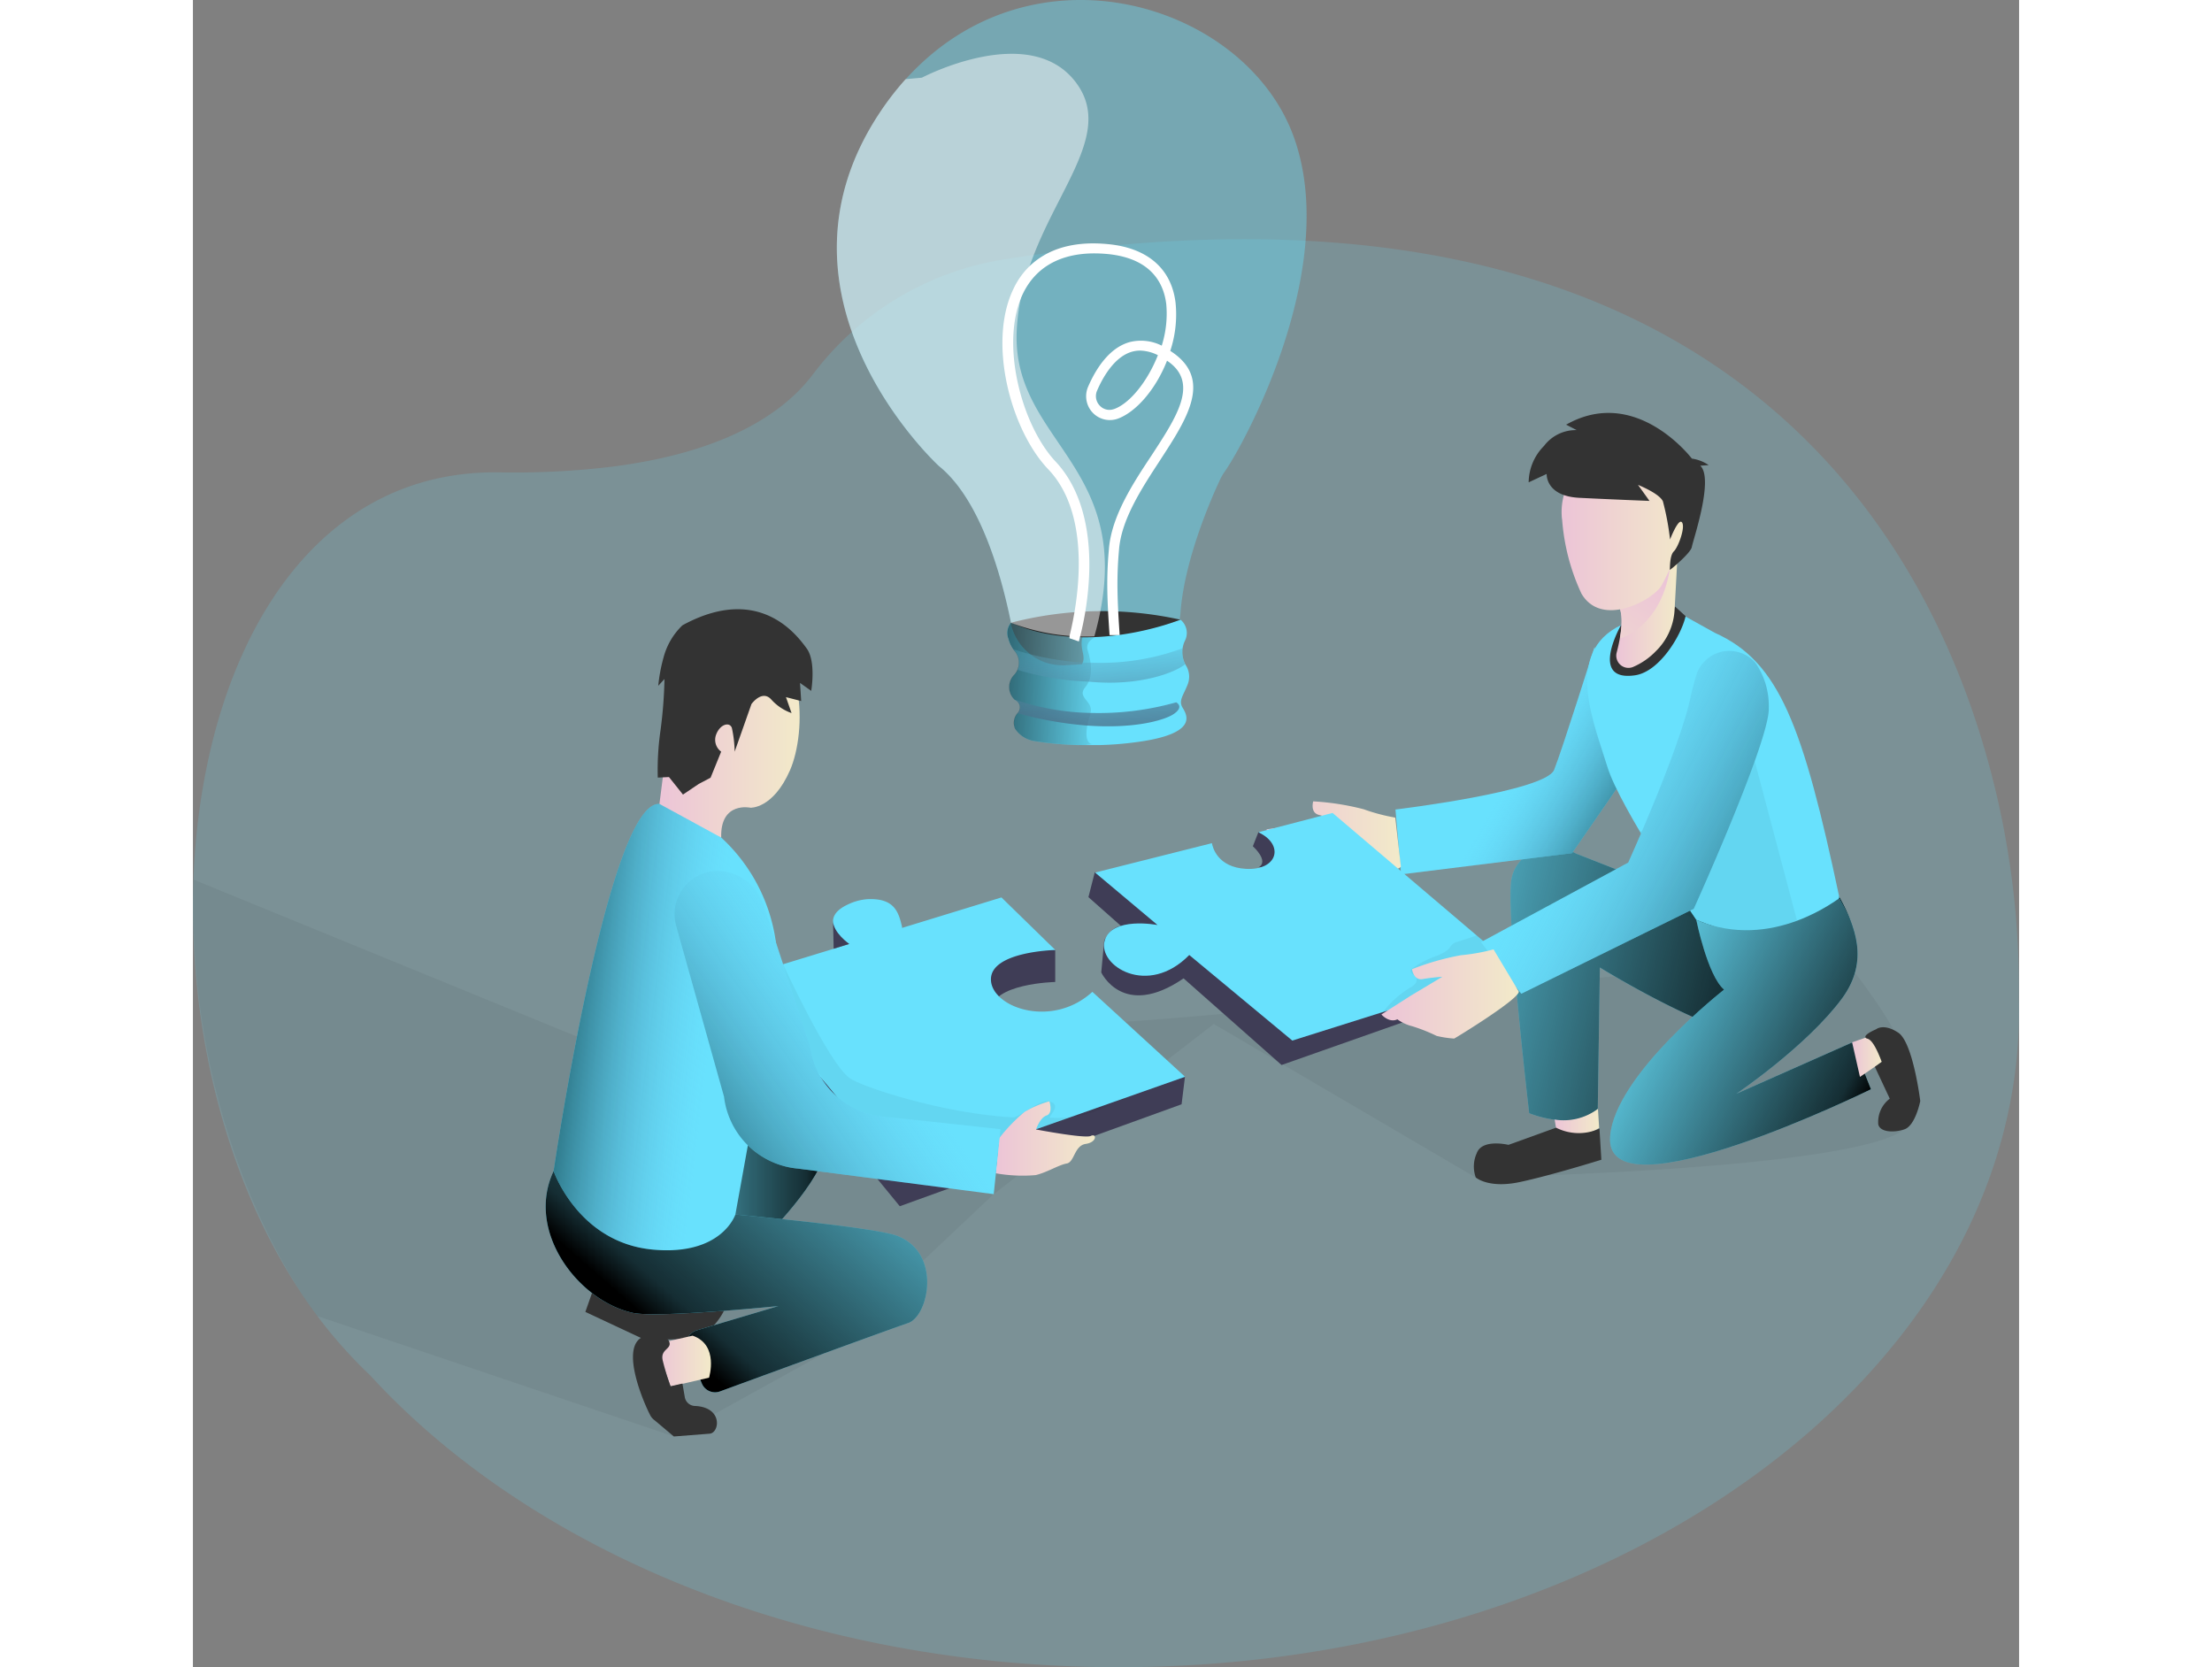 <svg data-name="Layer 1" xmlns="http://www.w3.org/2000/svg" xmlns:xlink="http://www.w3.org/1999/xlink" viewBox="0 0 652.17 595.39" width="406" height="306" class="illustration styles_illustrationTablet__1DWOa"><rect x="0" y="0" width="652.17" height="595.39" fill="#808080" stroke="none"/><defs><linearGradient id="a" x1="236.31" y1="175.86" x2="311.94" y2="175.86" gradientTransform="matrix(1 0 0 -1 -85.91 596)" gradientUnits="userSpaceOnUse"><stop offset="0" stop-opacity="0"/><stop offset=".91" stop-opacity=".8"/><stop offset="1"/></linearGradient><linearGradient id="e" x1="341.62" y1="223.05" x2="252.55" y2="121.26" xlink:href="#a"/><linearGradient id="f" x1="501.73" y1="268.86" x2="645.34" y2="235.75" xlink:href="#a"/><linearGradient id="c" x1="618" y1="285.86" x2="557.65" y2="320.99" gradientTransform="matrix(1 0 0 -1 -85.91 596)" gradientUnits="userSpaceOnUse"><stop offset=".36" stop-color="#00272e"/><stop offset="1" stop-color="#69b9eb" stop-opacity="0"/></linearGradient><linearGradient id="b" x1="594.28" y1="376.59" x2="616.04" y2="376.59" gradientTransform="matrix(1 0 0 -1 -85.91 596)" gradientUnits="userSpaceOnUse"><stop offset="0" stop-color="#ecc4d7"/><stop offset=".42" stop-color="#efd4d1"/><stop offset="1" stop-color="#f2eac9"/></linearGradient><linearGradient id="g" x1="608.59" y1="392.36" x2="570.22" y2="328.52" xlink:href="#b"/><linearGradient id="h" x1="574.69" y1="406.81" x2="620.78" y2="406.81" xlink:href="#b"/><linearGradient id="i" x1="469.29" y1="295.43" x2="517.27" y2="295.43" xlink:href="#b"/><linearGradient id="j" x1="593.34" y1="248.39" x2="685" y2="204.6" xlink:href="#a"/><linearGradient id="k" x1="592.55" y1="218.82" x2="603.28" y2="218.82" gradientTransform="matrix(1 0 0 -1 -.01 595.99)" xlink:href="#b"/><linearGradient id="l" x1="572.21" y1="195.3" x2="588.12" y2="195.3" xlink:href="#b"/><linearGradient id="m" x1="689.7" y1="255.39" x2="578.94" y2="312.68" xlink:href="#c"/><linearGradient id="n" x1="510.36" y1="241.02" x2="559.44" y2="241.02" xlink:href="#b"/><linearGradient id="o" x1="372.6" y1="189.41" x2="408.05" y2="189.41" xlink:href="#b"/><linearGradient id="p" x1="188.42" y1="236.88" x2="270.92" y2="226.95" xlink:href="#c"/><linearGradient id="q" x1="252.52" y1="333.49" x2="302.6" y2="333.49" xlink:href="#b"/><linearGradient id="r" x1="224.92" y1="160.62" x2="328.3" y2="232.93" xlink:href="#c"/><linearGradient id="s" x1="251.27" y1="109.91" x2="270.92" y2="109.91" xlink:href="#b"/><linearGradient id="t" x1="413.15" y1="350.9" x2="352.71" y2="353.1" xlink:href="#a"/><linearGradient id="d" x1="406.57" y1="378.35" x2="413.36" y2="278.53" gradientTransform="matrix(1 0 0 -1 -85.91 596)" gradientUnits="userSpaceOnUse"><stop offset="0" stop-color="#68e1fd" stop-opacity="0"/><stop offset=".02" stop-color="#66daf6" stop-opacity=".04"/><stop offset=".18" stop-color="#58a1bc" stop-opacity=".39"/><stop offset=".35" stop-color="#4d758f" stop-opacity=".66"/><stop offset=".53" stop-color="#45566f" stop-opacity=".85"/><stop offset=".73" stop-color="#40435c" stop-opacity=".96"/><stop offset=".99" stop-color="#3f3d56"/></linearGradient><linearGradient id="u" x1="408.45" y1="378.47" x2="415.24" y2="278.66" xlink:href="#d"/></defs><path d="M652.17 360.76a173.49 173.49 0 01-4.21 38c-24.88 111.52-157.5 196.63-317.33 196.63-65.94 0-127.24-14.49-178.25-39.33-35.2-17.14-65.51-39.21-89.06-64.87a169.14 169.14 0 01-26.24-31.84C-30.55 354.4-5.19 167.13 109.23 168.69a288.94 288.94 0 0040.85-2.09c32.15-4.15 51.65-13.87 63.46-24.41a60.07 60.07 0 007.89-8.52 106.13 106.13 0 0167.65-40.93c238.66-38.23 325.57 80.75 352.51 181a302.48 302.48 0 0110.49 82.95c.07 1.35.09 2.71.09 4.07z" fill="#68e1fd" opacity=".18" style="isolation:isolate"/><path d="M171.77 512.99l-127.34-43S-2.43 411.86.18 314.1l189.5 77.57s82.4-23.68 131.49-26.05 266.72-25.22 266.72-25.22 42 48.15 23.32 62.88-153.13 17.21-153.13 17.21l-93.5-54.8-78.59 60.76-60 56.54z" fill="#000405" opacity=".05" style="isolation:isolate"/><path d="M380.53 297.13l-2 5.08s6 5.31 2 7.59c0 0 20.82-1.29 0-12.67z" fill="#3f3d56"/><path d="M142.57 461.64l-2.42 6.86 19.84 9.29s18.44 2.32 24.11-2.54a24.33 24.33 0 007.25-11.37z" fill="#333"/><path d="M194.6 397.28s23.38-.41 30.22 8.08-17.74 33.63-17.74 33.63l-56.69 4z" fill="#68e1fd"/><path d="M194.61 397.29s23.38-.41 30.22 8.08S207.09 439 207.09 439l-56.69 4z" transform="translate(-.01 -.01)" fill="url(#a)"/><path d="M193.76 433.73s49.12 4.43 57.66 7.58c16.14 6.07 11.34 28.75 4 31.17-6.09 2.05-52.41 19-67.22 24.43a5.1 5.1 0 01-6.43-2.81l-5.08-12.11a5.13 5.13 0 013.25-6.9l29.14-8.67s-43.26 4.36-52 2.42c-19.35-4.24-38.43-29-28.27-50.62s64.95 15.51 64.95 15.51z" fill="#68e1fd"/><path d="M193.77 433.74s49.12 4.43 57.66 7.58c16.14 6.07 11.34 28.75 4 31.17-6.09 2.05-52.41 19-67.22 24.43a5.1 5.1 0 01-6.43-2.81L176.7 482a5.13 5.13 0 013.25-6.9l29.14-8.67s-43.26 4.36-52 2.42c-19.35-4.24-38.43-29-28.27-50.62s64.95 15.51 64.95 15.51z" transform="translate(-.01 -.01)" fill="url(#e)"/><path d="M322.08 311.5l-2.27 8.88 11.64 10.31s-3.33 0-6 5.2l-1.06 11.37s7.82 16.92 29.4 2.13l35 30.94 77.63-27.34 1.66-10.58z" fill="#3f3d56"/><path d="M532.54 319.99l-38.62-15.17a16.94 16.94 0 00-15.68-.46 13.21 13.21 0 00-7.55 11.38c-1.33 14.6 6.53 81.8 6.53 81.8a39.43 39.43 0 009 2.31 18.86 18.86 0 0015.49-3.79l.75-50.55s43.53 26.89 59.06 24.65c17.38-2.5 45.34-16.76 26.45-49.83s-55.43-.34-55.43-.34z" fill="#68e1fd"/><path d="M532.55 320l-38.62-15.17a16.94 16.94 0 00-15.68-.46 13.21 13.21 0 00-7.55 11.38c-1.33 14.6 6.53 81.8 6.53 81.8a39.43 39.43 0 009 2.31 18.86 18.86 0 0015.49-3.79l.75-50.55s43.53 26.89 59.06 24.65c17.38-2.5 45.34-16.76 26.45-49.83s-55.43-.34-55.43-.34z" transform="translate(-.01 -.01)" fill="url(#f)"/><path d="M500.54 231.07s-11.34 36.1-14.4 43.84-56.68 14.18-56.68 14.18l2 23.17 61.06-7.58 18.36-26.55z" fill="#68e1fd"/><path d="M500.55 231.08s-11.34 36.1-14.4 43.84-56.68 14.18-56.68 14.18l2 23.17 61.06-7.58 18.36-26.55z" transform="translate(-.01 -.01)" opacity=".61" fill="url(#c)" style="isolation:isolate"/><path d="M531.08 219.09l12.43 6.9c23.09 10.31 31.48 33.26 44.48 94.5 0 0-10.92 24.42-51.12 8 0 0-27.28-39.86-31.78-54.8s-15.83-40.65 5-50.48 20.99-4.12 20.99-4.12z" fill="#68e1fd"/><path d="M557.73 271.67l15.14 57.13s-15.45 9.42-36.1-.34-13.34-19.47-20-31.33l20.23-11z" fill="#000405" opacity=".05" style="isolation:isolate"/><path d="M529.33 216.62a14.1 14.1 0 01-18.73 6.88l-.58-.28s-11.68 20.37 5 17.94c8.84-1.29 16.58-14.45 18.06-21.12z" fill="#333"/><path d="M530.09 200.29c0 .23-.53 10.28-.94 17.52a22.26 22.26 0 01-6.73 14.79 24.74 24.74 0 01-8.24 5.65 4.33 4.33 0 01-4.44-.87 4.38 4.38 0 01-1.26-4.37c.4-1.51.8-3.25 1.12-5.07.66-3.78 1-7.87-.07-10.76a3 3 0 00-.11-.32c-.6-1.49 0-3.12 1.41-4.76 1.94-2.3 5.34-4.63 8.74-6.6a106 106 0 0110.52-5.21z" transform="translate(-.01 -.01)" fill="url(#b)"/><path d="M511.83 227.17a8.91 8.91 0 01-2.19.77c.66-3.78 1-7.87-.07-10.76l1.3-5.08 1-3.78 7.78-2.82 7.87-2.85c-1.96 13.98-9.43 21.59-15.69 24.52z" transform="translate(-.01 -.01)" fill="url(#g)"/><path d="M509.84 160.47a22.37 22.37 0 00-21 23.62c0 .57.09 1.14.17 1.71a75.7 75.7 0 006.88 26.2c7.29 12.44 25.69 2.2 28.6-2.92s13.91-28.29 9.3-34.88c-3.05-4.48-12.01-14.2-23.95-13.73z" transform="translate(-.01 -.01)" fill="url(#h)"/><path d="M490.41 151.66l3.78 1.94a14.22 14.22 0 00-11.68 5.65 18.72 18.72 0 00-5.48 13l6.43-3s-.49 7.92 11.67 8.53 25.05 1.1 25.05 1.1l-4.1-5.72s7.55 3 8.88 5.84a93.13 93.13 0 012.56 13.66s3-7.82 4.27-6.11-1.32 8.8-2.91 10.35-1.32 6.22-1.47 6.6 7.56-6 7.9-8.19 8-24.38 3-29l3-.22a14.2 14.2 0 00-6-2.32s-19.89-26.29-44.9-12.11z" fill="#333"/><path d="M429.4 292a68.05 68.05 0 01-11.31-3 92 92 0 00-18-2.81s-1.17 4 2 4.82 6.8 2.16 6.8 2.16l-13.22 1.33-12.24 1.67s1.17 4 4.46 4a15 15 0 003.77 4.47 60.42 60.42 0 016.46 6.83 37.2 37.2 0 005.29 3.49c.68 0 26.45-3 28-5.46z" transform="translate(-.01 -.01)" fill="url(#i)"/><path d="M536.89 328.49s4 19.91 9.93 24.92c0 0-38.88 30.34-40.69 52.29-2.53 30.34 93.14-16.71 93.14-16.71l-6.62-16.76-41.48 18.39s25.24-17.06 37.82-34.13c9.86-13.54 4.5-26-1-35.68-.1-.32-23.91 19.36-51.1 7.68z" fill="#68e1fd"/><path d="M536.9 328.5s4 19.91 9.93 24.92c0 0-38.88 30.34-40.69 52.29-2.53 30.34 93.14-16.71 93.14-16.71l-6.62-16.76-41.48 18.39s25.24-17.06 37.82-34.13c9.86-13.54 4.5-26-1-35.68-.1-.32-23.91 19.36-51.1 7.68z" transform="translate(-.01 -.01)" fill="url(#j)"/><path fill="url(#k)" d="M592.54 372.22l7.18-2.47 3.55 9.41-7.93 5.42-2.8-12.36z"/><path d="M487 404l-.68-4.17a20.47 20.47 0 0015.47-3.83l.42 6.83A16.42 16.42 0 01487 404z" transform="translate(-.01 -.01)" fill="url(#l)"/><path d="M486.82 402.71l-17 6.14s-9.45-2.31-11.34 3a11.44 11.44 0 00-.34 8.64s4.46 4 15.57 1.67 29.28-8 29.28-8l-.68-11.11a17.83 17.83 0 01-15.49-.34zm114.26-35.12s-4.27 1.75-3.78 2.88 2-1.36 5.82 8.73l-2.45 1.79 5.32 11.37a10.42 10.42 0 00-4.11 9.14c.53 2.77 5.44 3.15 9.37 1.79s5.63-10.09 5.63-10.09-2.57-20.93-7.86-24.42-7.94-1.19-7.94-1.19z" fill="#333"/><path d="M472.88 346.32l-80.26 25.29-36.8-30.56c-14.83 15.16-32.68 3.79-30.23-5.06s18.9-5.65 18.9-5.65l-22.3-18.73 41.72-10.5c.26 1.47 2 8.6 12.13 9.17 11.33.65 13.9-8.57 4.49-13.08l26.46-6.89z" fill="#68e1fd"/><path d="M451.44 336.39a4.78 4.78 0 00-1.53.72 8.22 8.22 0 00-1.14 1.36c-1.48 1.84-3.89 2.57-6.08 3.44a33.54 33.54 0 00-7 3.78 1.71 1.71 0 00-.73.82c-.33 1.07 1.33 1.6 1.89 2.57a2.07 2.07 0 01-.34 2.23 6.63 6.63 0 01-1.89 1.44 34.85 34.85 0 00-9.8 8.94 240.3 240.3 0 0137.7-15.7 7.67 7.67 0 002.79-1.34 2.55 2.55 0 00.85-2.79c-.22-.49.55-.62.15-1-1.95-1.74-5.23-4.65-7.84-6.78.04.02-4.98 1.63-7.03 2.31z" fill="#000405" opacity=".05" style="isolation:isolate"/><path d="M558.08 236.8a12.33 12.33 0 00-21.15 4.25c-.72 2.31-1.48 5.08-2.23 8.49-4 18.43-22.11 58.51-22.11 58.51l-52.6 28.41 14.4 18.43 61.6-30.34s27.28-60.26 26.79-71.75a27 27 0 00-4.7-16z" fill="#68e1fd"/><path d="M558.09 236.81a12.33 12.33 0 00-21.15 4.25c-.72 2.31-1.48 5.08-2.23 8.49-4 18.43-22.11 58.51-22.11 58.51L460 336.47l14.4 18.43 61.6-30.34s27.28-60.26 26.79-71.75a27 27 0 00-4.7-16z" transform="translate(-.01 -.01)" opacity=".61" fill="url(#m)" style="isolation:isolate"/><path d="M464.5 339.05a69.14 69.14 0 01-11.6 2.08 92.81 92.81 0 00-17.53 5s.6 4.1 3.78 3.53 7.06-.83 7.06-.83l-11.33 6.79-10.43 6.67s2.72 3.15 5.7 1.74a15.27 15.27 0 005.33 2.47 61.39 61.39 0 018.69 3.45 37 37 0 006.27.95c.61-.27 22.94-13.92 23.09-16.76z" transform="translate(-.01 -.01)" fill="url(#n)"/><path d="M288.75 331.72l19.2 7.58v11.38s-23 .49-23 10.46 21.69 17.79 36.23 4.48l33.1 19-1.2 9.74-100.64 36.41-57.66-70.35v-11.37z" fill="#3f3d56"/><path d="M288.75 320.49l19.24 18.77s-23 .5-23 10.47 21.69 17.79 36.23 4.47l33.1 30.34-100.82 35.54-58.72-70.84 39.56-12.1s-12.58-8.46-.49-14.11a19.31 19.31 0 017.14-1.93c9.49-.38 11 4.51 12.25 9.86v.42z" fill="#68e1fd"/><path d="M210.77 344.35s16 34.78 23.61 40.55c4.24 3.22 33.55 12.78 58.44 14.13 2.33.13 9.61-6.62 13.05-5.73 5 1.31-.91 5.8.25 5.86 15 .71 23.31-5.86 23.31-5.86l-79 28.52-52.93-75.9z" fill="#000405" opacity=".05" style="isolation:isolate"/><path d="M287.86 406.62a58.83 58.83 0 019.14-9.52 35.91 35.91 0 018.88-3.79s1.4 4.25-1 5.05-3.78 5-3.78 5 17.46 3.34 19.57 2.31 2.31 2.24-1.81 2.85-4 6.52-6.8 7-6.95 3.15-11.07 4.14a54.41 54.41 0 01-14.3-.66z" transform="translate(-.01 -.01)" fill="url(#o)"/><path d="M207.74 356.14a62.21 62.21 0 00-28.45-64.15 29.47 29.47 0 00-12.69-4.89c-18.29-1.06-37.79 131.1-37.79 131.1s8.81 25.6 35.48 28.06c24.64 2.28 29.44-12.55 29.44-12.55z" fill="#68e1fd"/><path d="M207.75 356.15A62.21 62.21 0 00179.3 292a29.47 29.47 0 00-12.69-4.89c-18.29-1.06-37.79 131.1-37.79 131.1s8.81 25.6 35.48 28.06c24.64 2.28 29.44-12.55 29.44-12.55z" transform="translate(-.01 -.01)" opacity=".61" fill="url(#p)" style="isolation:isolate"/><path d="M166.61 287.09s2.68-19.94 3.78-32.91 5.36-30.34 27.13-28.07 21.76 35.2 15.71 49-14.09 13.35-14.09 13.35-10.84-2.39-10.47 10.66z" transform="translate(-.01 -.01)" fill="url(#q)"/><path d="M174.83 223.3a24.54 24.54 0 00-6.65 11.11 59.5 59.5 0 00-2 10.5l2.23-2.42a163 163 0 01-1.4 18.2 98.7 98.7 0 00-1 17l4-.19 5 6.26 5.63-3.8 4.23-2.23 3.78-9.3a5.24 5.24 0 01-1.81-6.06c1.4-3.79 4.83-4.67 5.63-2.43a43.27 43.27 0 011 8.49l6-17s3.78-5.28 7.07-1.63a17.53 17.53 0 007.25 4.85l-2-5.69 5.44 1.4-.42-6.48 4 2.84s1.81-10.5-1.63-15.17-16.91-23.23-44.35-8.25z" fill="#333"/><path d="M288.41 403.24l-44.54-4.82a29.32 29.32 0 01-23.51-24.8l-16.47-50.25a17.71 17.71 0 00-14.21-12.17 15.41 15.41 0 00-17 19.8l17 60.67a29.28 29.28 0 0026.45 25.67l69.86 9.11z" fill="#68e1fd"/><path d="M288.42 403.25l-44.54-4.82a29.32 29.32 0 01-23.51-24.8l-16.47-50.25a17.71 17.71 0 00-14.21-12.17 15.41 15.41 0 00-17 19.8l17 60.67a29.28 29.28 0 0026.45 25.67l69.86 9.11z" transform="translate(-.01 -.01)" opacity=".61" fill="url(#r)" style="isolation:isolate"/><path d="M178.47 477l-13.11 3 5.25 15.17 13.72-3.17s3.67-11.73-5.86-15z" transform="translate(-.01 -.01)" fill="url(#s)"/><path d="M159.99 477.79s8.58-1.82 10 1.1-3.14 2.73-2.23 6.87a83.59 83.59 0 002.83 9.29l4.23-.95.87 5a3.81 3.81 0 003.78 3c9.9.57 8.58 9.55 5.1 9.89l-12.81 1-6.77-5.7a5.38 5.38 0 01-1.85-2.24c-2.47-4.85-10.06-22.9-3.15-27.26z" fill="#333"/><path d="M368.4 168.54a19.29 19.29 0 00-1.7 3c-2.87 6.14-12.58 28.1-14 47.13a18.93 18.93 0 01-17.84 17.75l-17.34 1-5.67.3a18.9 18.9 0 01-19.65-15.17c-3.55-17.52-11.11-44.29-25.8-56.12 0 0-64.77-59.31-21.58-125.45a102.74 102.74 0 019.71-12.67C299.86-21.87 374.68.99 392.66 47.6s-17.11 110.89-24.26 120.94z" fill="#68e1fd" opacity=".4" style="isolation:isolate"/><path d="M355.18 244.61c-1.51 3.79-3.25 5.61-1.74 8.12s5.86 9.26-16.21 12.26a120.12 120.12 0 01-13.79 1.1h-7.22l-4.23-.19c-4.83-.3-8.73-.79-11.33-1.21a10.17 10.17 0 01-7-4.44 5.25 5.25 0 01.8-5.46 2.92 2.92 0 00.15-4.13 3.07 3.07 0 00-1.06-.72 6.28 6.28 0 01-.38-8.76 7.39 7.39 0 001.33-1.9 6.49 6.49 0 00-.87-6.64l-.61-.75a11 11 0 01-1.81-3.8 5.68 5.68 0 01.91-5.68 18.89 18.89 0 0019.64 15.16l5.67-.34a2.76 2.76 0 00.38-.72c1-2.42-1.25-5.23-.11-9l4.26-.19a118.25 118.25 0 0030.76-6 6.13 6.13 0 011.51 7.59 9.42 9.42 0 00-.79 2.65 9.63 9.63 0 00.94 5.61 5.24 5.24 0 00.34.61 7.59 7.59 0 01.46 6.83z" fill="#68e1fd"/><path d="M292.16 222.39a129.62 129.62 0 0160.45-1.1s-32.76 13.42-60.45 1.1z" fill="#333"/><path d="M321.18 265.74a20 20 0 01-5 .34l-4.24-.19c-4.83-.3-8.72-.79-11.33-1.21a10.17 10.17 0 01-7-4.44 5.24 5.24 0 01.79-5.46 3 3 0 00.88-2.68 2.91 2.91 0 00-1.79-2.17 6.27 6.27 0 01-.37-8.76 6.39 6.39 0 00.45-8.53 11.43 11.43 0 01-2.34-4.52 5.7 5.7 0 01.9-5.68 74.35 74.35 0 0029.74 4.85l.49.23s-3.78 1.44-2.8 4.74 2.42 9.25-.83 13.12 3 4.93 1.82 9.29v.42a24.18 24.18 0 00-1.1 4c-.68 3.43-.36 6.35 1.73 6.65z" transform="translate(-.01 -.01)" fill="url(#t)"/><path d="M321.93 227.24a74.15 74.15 0 01-29.77-4.85c-3.52-17.41-11.08-44.18-25.77-56 0 0-64.77-59.31-21.58-125.45a102.74 102.74 0 019.71-12.67l5.82-.53s38.74-20.41 55.17 1.93-19.43 47.59-21.31 88.39 44.79 48.35 27.73 109.18z" fill="#fff" opacity=".49" style="isolation:isolate"/><path d="M350.09 255.12c-2.8 1.82-12.85 5.24-30.76 4a131.35 131.35 0 01-24.82-4.4 2.92 2.92 0 00.15-4.13 3.07 3.07 0 00-1.06-.72 88.05 88.05 0 0027 4.74 102.11 102.11 0 0030.56-3.79s3.12 1.57-1.07 4.3z" transform="translate(-.01 -.01)" fill="url(#d)"/><path d="M354.36 237.22c-3.36 2.81-16.06 8-34.42 6.22a101.1 101.1 0 01-25.43-4.21 6.47 6.47 0 00-.87-6.63l-.61-.76c1.21.46 3.25 1.1 6 1.82a106 106 0 0018.9 3h2.94a84.28 84.28 0 0032.61-5.16 9.58 9.58 0 00.88 5.72z" transform="translate(-.01 -.01)" fill="url(#u)"/><path d="M228.6 328.8l.23 10 5.55-1.71s-5.78-4.01-5.78-8.29z" fill="#3f3d56"/><path d="M350.25 126.12l-1.21-.82a41.45 41.45 0 001.89-17.13c-1.44-12.24-10.08-19.71-24.3-21-21.8-2.07-30.43 9.18-33.63 16.06-9.24 19.23-.88 50.37 12.44 64.34 16.42 17.14 10.08 49.46 7.76 59a3 3 0 00-.15.72v.64l3.35 1.14.24-.94a109.1 109.1 0 003.44-23.35c.59-17-3.48-30.75-11.81-39.75-12.3-12.89-20.29-42.65-11.8-60.26 5.15-10.55 15.54-15.41 30.07-14.06 15.81 1.5 20.18 10.57 21.06 17.88a37.73 37.73 0 01-1.61 14.85 16.48 16.48 0 00-11.42-1.28c-7.49 2.06-12.22 9.82-14.87 15.94a8.53 8.53 0 001.57 9.21 8.44 8.44 0 008.86 2.27c6.75-2.39 13.79-10.67 17.75-20.77l.39.27c11 7.74 3.15 19.67-5.88 33.5-6.43 9.69-14.41 21.75-15.27 33.63-1 10.64-.54 19.05.18 29.76l.05.85h3.6l-.05-1c-.7-10.69-1.12-19-.18-29.34.77-10.88 8.12-22.07 14.6-32l.29-.45c9.38-14.43 18.25-28.13 4.64-37.91zm-21.44 20a4.67 4.67 0 01-5-1.31 4.87 4.87 0 01-.9-5.33c1.9-4.41 6.06-12.1 12.53-13.9a10.92 10.92 0 012.84-.38 15.06 15.06 0 016.34 1.64c-3.77 9.53-10.18 17.4-15.81 19.3zm18.18-20.13l.16.11z" fill="#fff"/></svg>